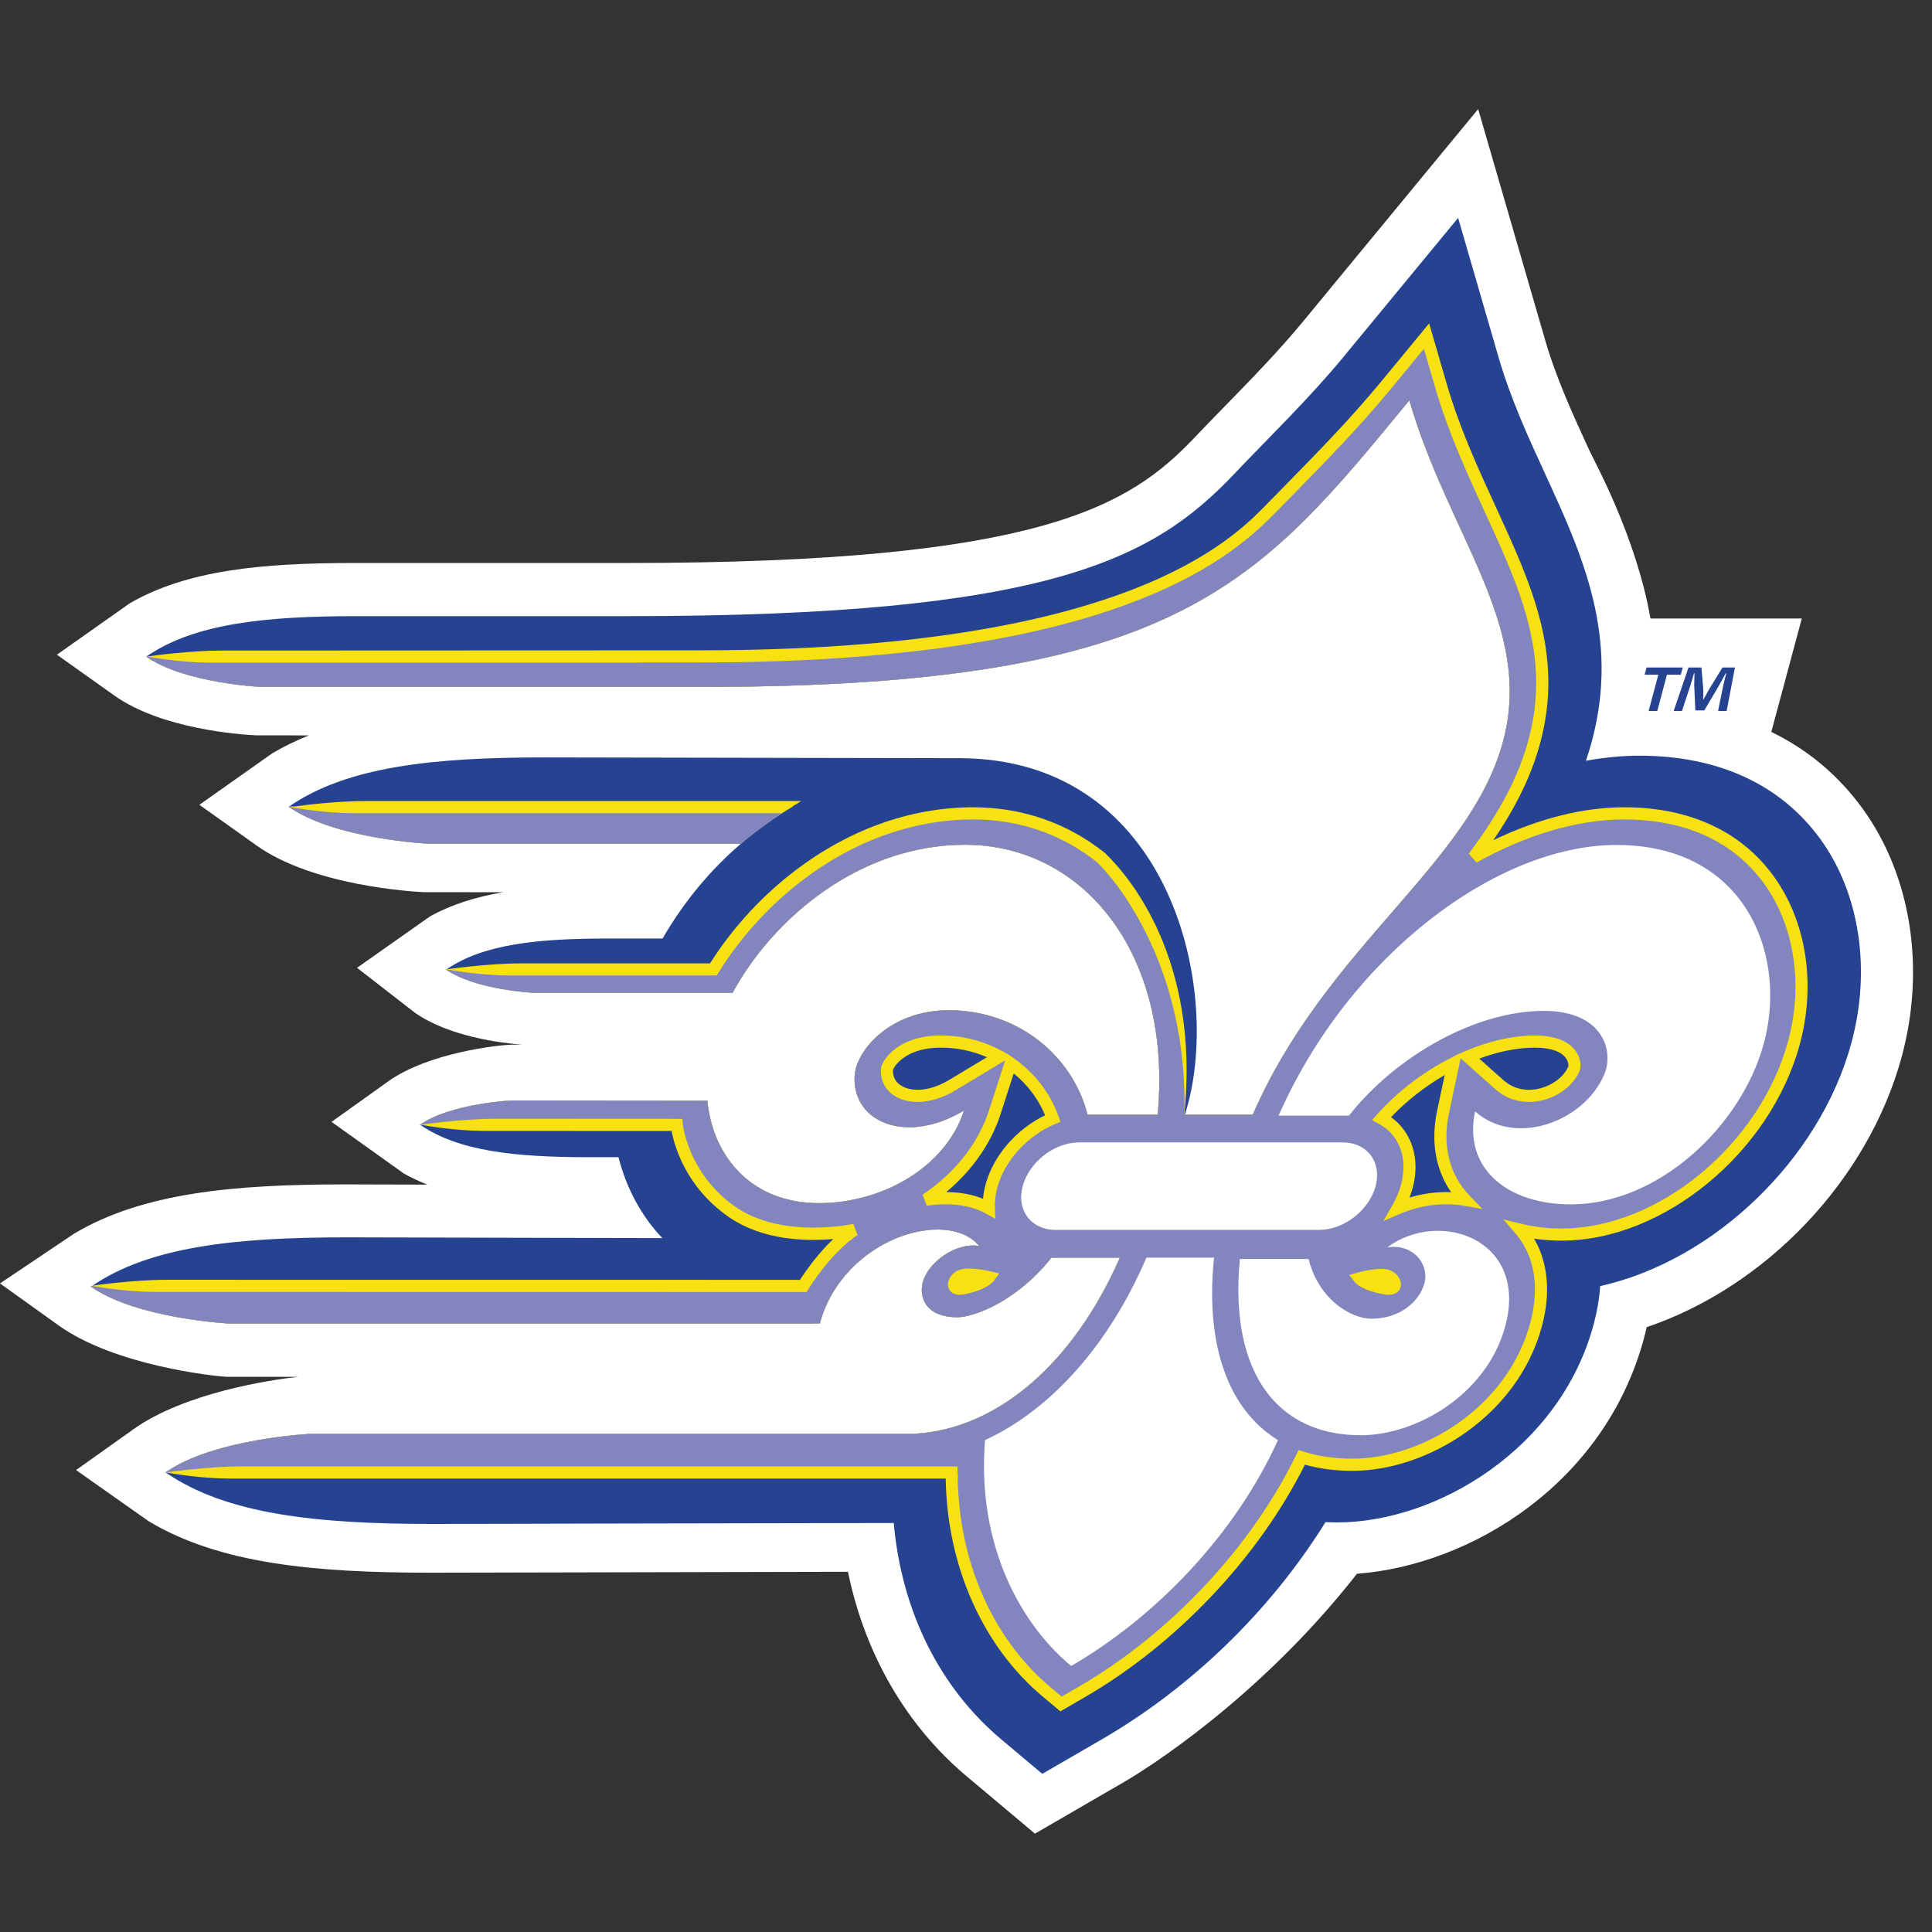 <?xml version="1.0" encoding="UTF-8"?>
<svg width="200px" height="200px" viewBox="0 0 200 200" version="1.1" xmlns="http://www.w3.org/2000/svg" xmlns:xlink="http://www.w3.org/1999/xlink">
    <rect x="0" y="0" width="200" height="200" fill="#333333" stroke="none"/>
    <!-- Generator: Sketch 54.1 (76490) - https://sketchapp.com -->
    <title>limestone</title>
    <desc>Created with Sketch.</desc>
    <g id="limestone" stroke="none" stroke-width="1" fill="none" fill-rule="evenodd">
        <g id="limestone_BGL">
            <g id="limestone" transform="translate(0, 10)">
                <g id="g10" transform="translate(99.567, 90.405) scale(-1, 1) rotate(-180) translate(-99.567, -90.405) translate(0, 0.99)" fill-rule="nonzero">
                    <g id="g12">
                        <path d="M192.821,106.106 C190.31,109.568 187.122,112.228 183.366,114.052 L186.521,125.791 L170.855,125.793 C169.37,134.268 165.082,141.995 164.543,143.167 C162.859,146.833 161.111,150.627 159.963,154.586 L153.018,178.526 L134.836,156.473 C132.393,153.513 129.621,150.664 126.938,147.914 C125.847,146.795 124.765,145.684 123.706,144.571 C116.932,137.439 107.831,131.538 64.885,131.538 L36.648,131.538 C27.071,131.538 19.377,130.8 13.433,127.369 L5.89,122.046 L11.841,117.816 C16.761,114.326 24.921,113.773 26.506,113.699 L31.972,113.693 C30.64,113.159 29.375,112.541 28.172,111.83 L20.639,106.506 L26.586,102.276 C32.445,98.12 42.706,97.517 43.858,97.464 L52.089,97.457 C49.274,96.978 46.757,96.198 44.516,94.955 L36.959,89.633 L42.913,85.011 C46.424,82.52 51.823,81.85 54.033,81.677 L53.057,81.677 L52.808,81.67 C51.487,81.609 44.387,80.857 40.204,77.887 L34.318,73.684 L41.807,68.337 C42.584,67.901 43.395,67.523 44.238,67.189 C39.195,67.204 35.703,67.212 35.697,67.212 C24.063,67.212 14.768,66.32 7.701,62.133 L0,56.96 L6.113,52.58 C11.972,48.421 22.235,47.354 23.388,47.3 L23.512,47.294 L30.89,47.294 C27.96,46.98 19.14,45.645 13.831,41.878 L7.873,37.639 L15.417,32.325 C22.766,27.946 32.466,27.014 44.631,27.014 C44.956,27.015 73.742,27.086 87.782,27.109 C89.524,18.604 93.799,11.203 100.083,5.925 L105.896,1.045 L107.136,0 L116.457,5.403 C118.331,6.489 130.26,13.85 140.473,26.905 C152.301,27.795 166.174,36.285 170.194,51.325 C170.294,51.695 170.381,52.063 170.465,52.433 C182.817,56.617 193.387,67.649 196.855,80.393 C199.351,89.563 197.844,99.175 192.821,106.106" id="path14" fill="#FFFFFF"></path>
                        <path d="M188.448,102.953 C184.352,108.603 177.877,111.591 169.725,111.591 C167.945,111.591 166.088,111.414 164.179,111.068 C164.409,111.746 164.615,112.428 164.796,113.108 C167.689,123.932 163.768,132.456 159.972,140.719 C158.205,144.561 156.379,148.533 155.12,152.869 L150.944,167.264 L139.074,152.869 C135.501,148.536 131.451,144.639 127.706,140.695 C119.355,131.909 108.483,126.036 65.105,126.036 L36.88,126.036 C27.42,126.036 20.097,125.264 15.177,121.871 L15.108,121.871 C19.025,119.09 26.989,118.711 26.989,118.711 L72.697,118.711 C122.071,118.711 130.267,129.395 145.894,148.376 C149.968,134.344 158.791,125.027 155.607,113.108 C152.176,100.274 137.311,91.917 129.686,74.429 L122.656,74.429 C126.654,86.808 121.466,111.333 99.29,111.333 C99.02,111.333 56.392,111.413 56.392,111.413 C44.86,111.413 35.932,110.474 29.931,106.333 L29.848,106.333 C34.625,102.943 44.334,102.483 44.334,102.483 L76.703,102.483 C73.676,99.884 70.888,96.638 68.588,92.664 L62.877,92.664 C55.619,92.664 49.998,92.074 46.22,89.466 L46.169,89.466 C49.176,87.333 55.287,87.043 55.287,87.043 L75.835,87.043 C80.057,94.796 89.002,102.373 99.899,102.373 C104.877,102.373 109.334,100.511 112.788,97.21 L112.785,97.208 C117.881,92.333 120.766,84.302 119.842,74.429 L112.585,74.429 C111.233,79.704 106.882,83.828 101.293,84.939 C100.314,85.136 99.3,85.241 98.256,85.241 C92.106,85.241 88.765,81.097 88.498,78.697 C88.403,77.835 88.51,77.048 88.768,76.348 C89.984,73.065 94.751,71.826 99.794,74.866 L99.796,74.866 C97.88,68.93 91.261,65.269 84.792,65.269 C80.072,65.269 76.671,67.459 74.802,70.756 L74.797,70.756 L74.794,70.756 C74.735,70.861 74.682,70.972 74.625,71.078 C74.594,71.134 74.562,71.192 74.534,71.248 C73.833,72.638 73.392,74.207 73.223,75.882 L72.587,75.882 L72.587,75.902 L52.994,75.902 C52.994,75.902 46.606,75.602 43.463,73.369 L43.518,73.369 C47.467,70.646 53.34,70.027 60.929,70.027 L64.025,70.027 C64.846,66.79 66.4,63.93 68.562,61.651 C55.207,61.678 35.926,61.731 35.926,61.731 C24.395,61.731 15.467,60.793 9.465,56.651 L9.385,56.651 C14.161,53.262 23.868,52.8 23.868,52.8 L84.125,52.8 L84.123,52.824 L84.869,52.824 C87.306,61.685 98.114,64.824 101.364,60.83 C98.903,61.256 96.061,59.071 95.543,57.131 C95.326,56.322 95.401,55.51 95.815,54.857 C96.335,54.035 97.387,53.462 99.085,53.462 C100.946,53.462 105.402,55.239 108.845,59.63 L115.931,59.63 C111.186,48.791 103.295,41.843 94.618,41.395 L32.242,41.395 C32.242,41.395 22.092,40.915 17.098,37.37 L17.184,37.37 C23.459,33.043 32.792,32.059 44.847,32.059 C44.847,32.059 81.546,32.153 92.518,32.159 C93.336,23.041 97.261,15.125 103.664,9.75 L107.898,6.193 L114.039,9.75 C123.339,15.143 131.521,23.092 137.216,32.249 C137.608,32.23 138.004,32.219 138.403,32.219 C148.772,32.219 161.546,39.894 164.977,52.731 C165.337,54.078 165.562,55.398 165.649,56.683 C177.408,59.3 188.364,69.768 191.647,81.823 C193.718,89.434 192.521,97.333 188.448,102.953" id="path16" fill="#264391"></path>
                        <path d="M37.871,106.898 C34.913,106.898 31.605,106.489 30.451,106.333 L29.848,106.333 C34.625,102.943 44.334,102.483 44.334,102.483 L76.709,102.483 C78.443,103.971 80.252,105.251 82.092,106.333 L82.026,106.333 C82.334,106.527 82.64,106.715 82.948,106.898 L37.871,106.898" id="path18" fill="#F7E110"></path>
                        <path d="M162.349,79.412 C161.749,78.037 160.001,77.002 158.27,77.002 C157.285,77.002 156.387,77.34 155.67,77.975 L153.132,80.231 C155.131,80.977 157.1,81.367 158.879,81.367 C160.552,81.367 161.72,80.943 162.173,80.17 C162.399,79.785 162.361,79.474 162.349,79.412 L162.349,79.412 Z M145.913,65.853 C146.046,66.192 146.155,66.527 146.246,66.869 C147.041,69.84 146.161,72.62 144.002,74.173 C145.61,75.856 147.499,77.34 149.554,78.532 L148.766,74.815 C148.099,71.65 148.613,68.723 150.218,66.405 C148.796,66.465 147.326,66.276 145.913,65.853 L145.913,65.853 Z M102.024,67.195 C101.892,66.699 101.806,66.207 101.762,65.724 C100.637,66.175 99.34,66.414 97.959,66.418 C100.632,68.647 102.599,71.455 103.58,74.493 L104.938,78.7 C106.375,77.527 107.484,76.05 108.189,74.371 C105.206,72.923 102.819,70.163 102.024,67.195 L102.024,67.195 Z M98.293,78.047 C97.162,77.364 96.021,77.004 94.995,77.004 C94.083,77.004 93.306,77.291 92.861,77.791 C92.546,78.144 92.405,78.591 92.452,79.09 C92.493,79.213 92.692,79.595 93.167,80.02 C93.857,80.634 95.148,81.369 97.389,81.369 C99.042,81.369 100.674,81.031 102.171,80.382 L98.293,78.047 Z M183.61,99.115 C180.229,103.783 174.874,106.25 168.131,106.25 C163.878,106.25 159.24,105.079 154.589,102.844 C157.004,106.38 158.567,109.636 159.451,112.944 C161.881,122.043 158.597,129.185 154.79,137.467 C152.969,141.431 151.084,145.53 149.748,150.135 L147.945,156.345 L143.009,150.359 C139.754,146.409 136.262,142.852 132.887,139.412 C132.3,138.813 131.717,138.217 131.136,137.626 C127.484,133.884 116.367,122.499 72.477,122.499 C72.477,122.499 24.139,122.479 23.071,122.479 C19.743,122.479 15.979,121.963 15.333,121.871 L15.108,121.871 C19.025,119.09 26.989,118.71 26.989,118.71 L72.697,118.71 C122.071,118.71 130.267,129.395 145.894,148.375 C149.968,134.343 158.791,125.026 155.607,113.108 C152.176,100.272 137.311,91.917 129.686,74.429 L122.656,74.429 L122.587,74.429 C122.597,74.557 122.599,74.679 122.609,74.807 C122.609,74.778 122.609,74.747 122.609,74.719 C122.606,74.632 122.607,74.547 122.603,74.461 C124.253,90.606 116.807,99.191 114.412,101.492 L114.368,101.53 C110.511,104.618 105.807,106.25 100.768,106.25 C94.089,106.25 87.505,103.825 81.727,99.238 C78.509,96.684 75.674,93.53 73.505,90.094 L54.067,90.094 C50.413,90.094 46.22,89.47 46.22,89.47 C46.22,89.47 46.234,89.468 46.245,89.466 L46.169,89.466 C49.176,87.333 55.287,87.043 55.287,87.043 L72.494,87.043 L74.033,87.043 L75.835,87.043 C80.057,94.797 89.002,102.373 99.899,102.373 C104.877,102.373 109.334,100.512 112.788,97.21 L112.785,97.208 C117.881,92.333 120.766,84.302 119.842,74.429 L112.585,74.429 C111.233,79.704 106.882,83.828 101.293,84.939 C100.314,85.136 99.3,85.243 98.256,85.243 C92.106,85.243 88.765,81.097 88.498,78.697 C88.403,77.835 88.51,77.048 88.768,76.346 C89.986,73.065 94.751,71.826 99.794,74.866 L99.796,74.866 C97.88,68.93 91.261,65.268 84.792,65.268 C80.072,65.268 76.671,67.459 74.801,70.756 L74.797,70.756 L74.794,70.756 C74.735,70.861 74.682,70.972 74.625,71.078 C74.594,71.134 74.564,71.192 74.535,71.248 C73.833,72.638 73.392,74.208 73.223,75.88 L72.587,75.88 L72.589,75.902 L52.994,75.902 C52.994,75.902 46.606,75.602 43.463,73.369 L43.649,73.369 C44.13,73.282 47.161,72.75 50.155,72.75 C50.779,72.75 69.523,72.74 69.523,72.74 C69.809,71.217 70.972,66.987 75.355,63.898 C78.918,61.383 83.524,61.309 86.266,61.556 C85.315,60.656 84.096,59.296 82.811,57.331 C82.811,57.331 20.726,57.338 17.327,57.338 C13.674,57.338 9.48,56.716 9.48,56.716 C9.48,56.716 9.612,56.69 9.842,56.651 L9.385,56.651 C14.161,53.262 23.868,52.803 23.868,52.803 L84.125,52.803 L84.122,52.824 L84.869,52.824 C87.306,61.685 98.114,64.825 101.364,60.829 C98.903,61.256 96.061,59.071 95.543,57.131 C95.327,56.322 95.401,55.51 95.816,54.857 C96.335,54.035 97.387,53.462 99.085,53.462 C100.946,53.462 105.402,55.239 108.845,59.63 L115.931,59.63 C111.186,48.791 103.295,41.843 94.618,41.395 L32.242,41.395 C32.242,41.395 22.092,40.915 17.098,37.37 L17.33,37.37 C17.962,37.258 20.887,36.761 23.78,36.761 L97.888,36.761 L97.898,36.757 C98.039,27.746 101.699,19.431 107.936,14.196 L109.765,12.661 L112.309,14.132 C121.815,19.642 130.294,28.608 135.082,38.195 C136.602,37.775 138.252,37.558 139.999,37.558 C147.678,37.558 157.121,43.175 159.63,52.57 C160.546,55.995 160.249,59.135 158.807,61.593 C159.723,61.458 160.682,61.392 161.673,61.392 C172.21,61.392 183.259,70.497 186.308,81.687 C188.007,87.93 186.997,94.445 183.61,99.115 L183.61,99.115 Z" id="path20" fill="#F7E110"></path>
                        <path d="M163.528,78.975 C162.733,77.094 160.525,75.746 158.27,75.746 C156.974,75.746 155.787,76.192 154.836,77.035 L151.202,80.263 L149.993,74.554 C149.29,71.226 150.045,68.209 152.122,66.058 L153.461,64.669 L151.564,65 C149.447,65.37 147.056,65.075 144.932,64.163 L143.199,63.42 L144.14,65.056 C144.539,65.746 144.839,66.466 145.033,67.194 C145.76,69.915 144.88,72.328 142.73,73.489 L142.03,73.869 L142.561,74.461 C144.663,76.812 147.294,78.83 150.166,80.295 L150.802,80.619 L150.947,80.694 L151.329,80.857 L151.708,81.017 C154.18,82.069 156.659,82.625 158.879,82.625 C161.615,82.625 162.768,81.636 163.256,80.809 C163.722,80.012 163.636,79.261 163.528,78.975 L163.528,78.975 Z M145.015,56.714 C144.954,56.265 144.595,55.785 143.768,55.785 C143.635,55.785 143.486,55.798 143.332,55.825 C141.063,56.2 140.369,56.946 140.258,57.09 L139.671,57.835 L140.579,58.089 C140.633,58.104 141.944,58.469 142.974,58.469 C143.264,58.469 143.511,58.442 143.723,58.382 C144.514,58.168 145.106,57.404 145.015,56.714 L145.015,56.714 Z M109.233,73.462 C106.336,72.247 103.982,69.657 103.237,66.867 C103.045,66.148 102.963,65.441 102.991,64.77 L103.037,63.647 L102.06,64.193 C100.457,65.085 98.245,65.364 95.94,65 L95.496,66.143 C98.839,68.372 101.286,71.475 102.384,74.882 L104.055,80.051 L98.94,76.967 C97.611,76.168 96.247,75.746 94.996,75.746 C93.708,75.746 92.619,76.173 91.926,76.951 C91.367,77.577 91.113,78.401 91.208,79.268 L91.214,79.3 C91.259,79.588 91.549,80.261 92.334,80.958 C93.185,81.721 94.752,82.627 97.39,82.627 C99.633,82.627 101.844,82.06 103.784,80.99 L104.272,80.721 L104.414,80.644 L104.702,80.441 L104.973,80.251 C107.119,78.742 108.713,76.67 109.581,74.256 L109.784,73.695 L109.233,73.462 Z M102.888,57.233 C102.777,57.083 102.117,56.309 99.863,55.841 C99.68,55.801 99.505,55.783 99.349,55.783 C98.561,55.783 98.211,56.266 98.145,56.683 C98.042,57.361 98.603,58.14 99.372,58.382 C99.627,58.462 99.936,58.503 100.317,58.503 C101.31,58.503 102.476,58.228 102.528,58.216 L103.443,57.998 L102.888,57.233 Z M182.597,98.375 C179.461,102.704 174.457,104.991 168.131,104.991 C163.373,104.991 158.088,103.446 152.848,100.527 L152.044,101.454 C155.254,105.71 157.221,109.464 158.239,113.271 C160.555,121.929 157.357,128.882 153.656,136.93 C151.809,140.946 149.905,145.088 148.546,149.783 L147.403,153.714 L143.977,149.557 C140.686,145.564 137.173,141.988 133.78,138.529 C133.195,137.932 132.611,137.338 132.033,136.749 C129.28,133.926 125.014,130.286 116.397,127.156 C105.605,123.232 90.825,121.24 72.476,121.24 L66.192,121.24 C66.184,121.233 66.174,121.227 66.164,121.221 L21.805,121.221 C18.541,121.221 15.225,121.854 15.225,121.854 C15.225,121.854 15.27,121.861 15.333,121.871 L15.108,121.871 C19.025,119.09 26.989,118.711 26.989,118.711 L72.698,118.711 C122.071,118.711 130.267,129.395 145.894,148.376 C149.968,134.344 158.791,125.027 155.607,113.108 C152.178,100.274 137.311,91.917 129.684,74.429 L122.587,74.429 C122.597,74.556 122.599,74.679 122.609,74.807 C122.908,89.448 115.865,98.346 113.563,100.563 C109.934,103.46 105.511,104.991 100.768,104.991 C94.374,104.991 88.06,102.661 82.505,98.251 C79.31,95.714 76.502,92.564 74.384,89.135 L74.202,88.837 L52.802,88.837 C49.669,88.837 46.5,89.418 46.246,89.466 L46.169,89.466 C49.177,87.333 55.288,87.043 55.288,87.043 L75.835,87.043 C80.057,94.796 89.002,102.373 99.899,102.373 C104.878,102.373 109.334,100.511 112.788,97.21 L112.785,97.208 C117.881,92.333 120.766,84.302 119.842,74.429 L112.585,74.429 C111.233,79.704 106.884,83.828 101.293,84.939 C100.314,85.136 99.3,85.241 98.256,85.241 C92.107,85.241 88.766,81.097 88.498,78.697 C88.402,77.835 88.509,77.048 88.769,76.348 C89.984,73.065 94.751,71.826 99.794,74.866 L99.796,74.866 C97.881,68.93 91.261,65.269 84.792,65.269 C80.072,65.269 76.671,67.459 74.801,70.756 L74.797,70.756 L74.794,70.756 C74.736,70.861 74.682,70.972 74.625,71.078 C74.595,71.136 74.564,71.192 74.535,71.248 C73.832,72.638 73.392,74.207 73.224,75.882 L52.994,75.902 C52.994,75.902 46.606,75.602 43.463,73.369 L43.65,73.369 C43.605,73.377 43.575,73.384 43.575,73.384 C43.575,73.384 47.767,74.008 51.422,74.008 C54.823,74.008 70.632,73.998 70.632,73.998 L70.686,73.428 C70.69,73.381 71.245,68.331 76.076,64.929 C80.927,61.509 88.259,63.106 88.333,63.123 L88.778,61.96 C88.756,61.948 86.347,60.541 83.68,56.363 L83.497,56.071 C83.497,56.071 16.914,56.082 16.06,56.082 C13.435,56.082 10.784,56.49 9.842,56.651 L9.385,56.651 C14.161,53.262 23.868,52.8 23.868,52.8 L84.125,52.8 L84.122,52.824 L84.869,52.824 C87.306,61.685 98.113,64.825 101.364,60.83 C98.904,61.256 96.061,59.069 95.543,57.131 C95.326,56.322 95.401,55.51 95.815,54.857 C96.335,54.035 97.388,53.462 99.084,53.462 C100.946,53.462 105.404,55.239 108.845,59.63 L115.931,59.63 C111.186,48.791 103.295,41.843 94.617,41.395 L32.242,41.395 C32.242,41.395 22.093,40.915 17.1,37.37 L17.328,37.37 C17.248,37.385 17.201,37.394 17.201,37.394 C17.201,37.394 21.392,38.019 25.045,38.019 L99.122,38.019 L99.122,37.3 L99.14,37.3 C99.138,28.451 102.662,20.263 108.744,15.16 L109.897,14.19 L111.683,15.223 C121.138,20.701 129.552,29.672 134.189,39.223 L134.426,39.71 L134.943,39.548 C136.477,39.063 138.18,38.818 139.999,38.818 C147.204,38.818 156.064,44.086 158.419,52.895 C159.397,56.56 158.862,59.827 156.908,62.101 L155.629,63.589 L157.533,63.122 C158.808,62.807 160.2,62.648 161.673,62.648 C171.68,62.648 182.189,71.338 185.098,82.02 C186.698,87.895 185.763,94.012 182.597,98.375 L182.597,98.375 Z" id="path22" fill="#8385BF"></path>
                        <path d="M80.963,105.64 L36.604,105.64 C33.338,105.64 30.024,106.274 30.024,106.274 C30.024,106.274 30.178,106.297 30.451,106.334 L29.848,106.334 C34.625,102.944 44.334,102.483 44.334,102.483 L76.721,102.483 C78.457,103.971 80.963,105.64 80.963,105.64" id="path24" fill="#8385BF"></path>
                        <path d="M110.881,17.357 C104.819,22.447 101.162,31.02 101.973,40.742 C108.834,43.916 114.815,50.627 118.677,59.63 L125.683,59.63 C124.736,50.627 127.129,43.916 132.29,40.742 C127.906,31.02 119.668,22.447 110.881,17.357" id="path26" fill="#FFFFFF"></path>
                        <path d="M155.834,52.575 C153.918,45.408 146.558,41.244 140.873,41.244 C137.037,41.244 134.011,42.507 131.876,44.811 C128.974,47.945 127.723,53.013 128.35,59.491 L135.461,59.491 C136.269,56.259 138.374,54.437 140.179,53.698 C140.833,53.431 141.447,53.304 141.944,53.304 C144.995,53.304 146.97,55.154 147.458,56.984 C147.977,58.925 146.305,61.115 143.609,60.693 L143.606,60.693 L143.608,60.693 L143.603,60.693 L143.606,60.693 C149.027,64.715 158.226,61.528 155.834,52.575" id="path28" fill="#FFFFFF"></path>
                        <path d="M182.585,81.789 C180.255,73.223 171.692,65.144 162.599,65.144 C156.113,65.144 151.441,68.816 152.7,74.768 C156.859,71.07 163.993,73.679 166.078,78.606 C166.58,79.793 166.558,81.397 165.679,82.723 L165.681,82.725 C164.769,84.098 162.94,85.173 159.806,85.173 C152.775,85.173 144.558,80.549 139.641,74.33 L132.359,74.33 C139.681,90.938 154.978,102.35 167.34,102.35 C175.943,102.35 180.812,97.637 182.532,91.837 C183.486,88.616 183.477,85.059 182.585,81.789" id="path30" fill="#FFFFFF"></path>
                        <path d="M109.292,62.502 C106.732,62.502 105.198,64.529 105.868,67.029 C106.534,69.531 109.152,71.558 111.712,71.558 L138.972,71.558 C141.533,71.558 143.067,69.531 142.399,67.029 C141.731,64.529 139.113,62.502 136.553,62.502 L109.292,62.502" id="path32" fill="#FFFFFF"></path>
                        <path d="M177.853,116.215 L178.393,118.864 C178.469,119.213 178.587,119.644 178.698,120.124 L178.648,120.124 C178.426,119.727 178.137,119.196 177.908,118.782 L176.431,116.28 L175.506,116.28 L175.384,118.848 C175.389,119.18 175.404,119.727 175.411,120.124 L175.359,120.124 C175.25,119.71 175.119,119.28 174.989,118.864 L174.116,116.215 L173.257,116.215 L174.793,120.721 L176.132,120.721 L176.319,118.517 C176.341,118.169 176.319,117.839 176.312,117.375 L176.327,117.375 C176.549,117.772 176.753,118.169 176.937,118.484 L178.31,120.721 L179.6,120.721 L178.743,116.215 L177.853,116.215 Z M174.197,120.721 L173.998,119.975 L172.562,119.975 L171.557,116.215 L170.664,116.215 L171.669,119.975 L170.248,119.975 L170.448,120.721 L174.197,120.721 L174.197,120.721 Z" id="path34" fill="#264391"></path>
                    </g>
                </g>
            </g>
        </g>
    </g>
</svg>